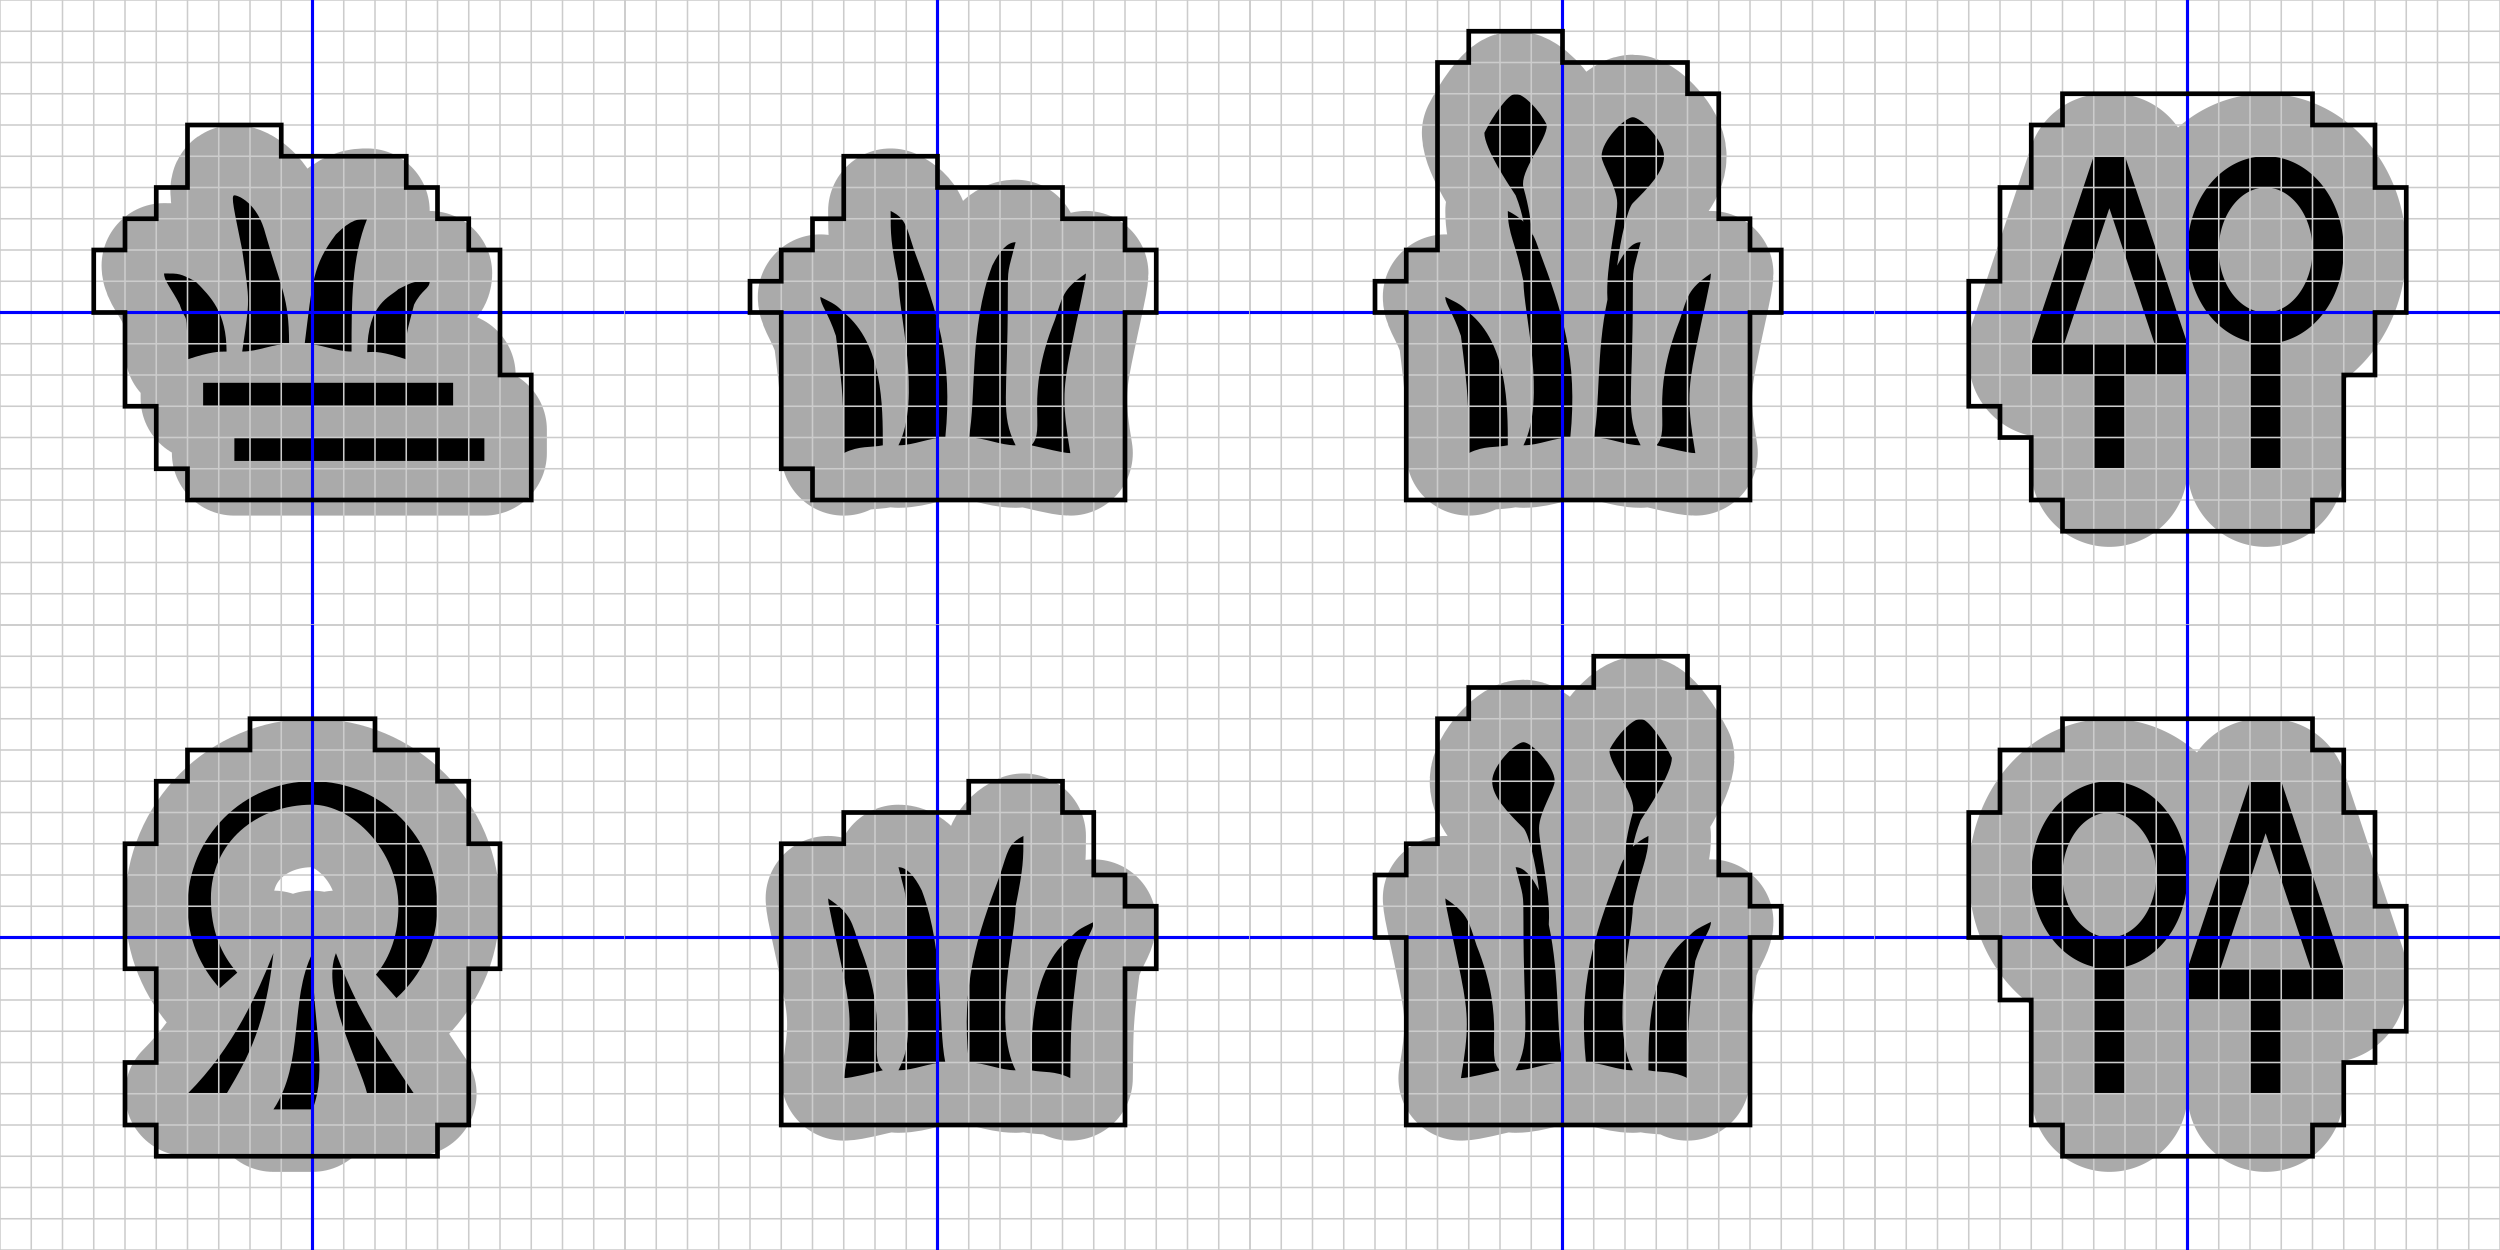 <?xml version="1.0" encoding="UTF-8"?>
<svg xmlns="http://www.w3.org/2000/svg" xmlns:xlink="http://www.w3.org/1999/xlink" width="800" height="400" viewBox="0 0 80 40">
<defs>
  <g id="grid">
    <path d="m-10,-10 v20 m1,0 v-20 m1,0 v20 m1,0 v-20 m1,0 v20 m1,0 v-20 m1,0 v20 m1,0 v-20 m1,0 v20 m1,0 v-20 m1,0 v20 m1,0 v-20 m1,0 v20 m1,0 v-20 m1,0 v20 m1,0 v-20 m1,0 v20 m1,0 v-20 m1,0 v20 m1,0 v-20 m1,0 v20" stroke-width=".05" stroke="#ccc" fill="none"/>
    <path d="m-10,-10 h20 m0,1 h-20 m0,1 h20 m0,1 h-20 m0,1 h20 m0,1 h-20 m0,1 h20 m0,1 h-20 m0,1 h20 m0,1 h-20 m0,1 h20 m0,1 h-20 m0,1 h20 m0,1 h-20 m0,1 h20 m0,1 h-20 m0,1 h20 m0,1 h-20 m0,1 h20 m0,1 h-20 m0,1 h20" stroke-width=".05" stroke="#ccc" fill="none"/>
    <path d="m0,-10 v20 m-10,-10 h20" stroke-width=".1" stroke="blue" fill="none"/>
  </g>
</defs>
<g id="bog" transform="translate(10,10)">
  <path d="m-3.5,2 h8 v0.75 h-8 z m1,1.75 h8 v0.75 h-8 z m-2.25,-5.25 c0,.25 .25,.5 .5,1 .236,.7 .225,-.01 .25,1.75 .75,-.25 1,-.25 1.25,-.25 0,-1.25 -.5,-1.75 -1,-2.25 -.5,-.25 -.5,-.25 -1,-.25 z m2.25,-2.5 c-0.125,0 0,.5 .25,1.75 .25,1.75 .25,1.5 0,3.25 .5,0 1,-.25 1.5,-.25 0,-1.5 -.25,-1.75 -.75,-3.5 -.25,-1 -.875,-1.25 -1,-1.25 z m4.25,.75 c-0.25,0 -.5,0 -1,.5 -.75,1 -.75,1.5 -1,3.5 .5,0 1,.25 1.5,.25 -.001,-1.62 0,-3 .5,-4.25 z m2,2 c0,.25 -.25,.25 -.5,.75 -.25,1 -.25,.75 -.25,1.75 -.75,-.25 -1,-.25 -1.25,-.23 .011,-1.59 .75,-1.77 1,-2.02 .5,-.25 .5,-.25 1,-.25 z" stroke="#aaa" stroke-width="4" stroke-linejoin="round"/>
  <path d="m-3.5,2.25 h8 v0.75 h-8 z m1,1.75 h8 v0.75 h-8 z m-2.25,-5.25 c0,.25 .25,.5 .5,1 .236,.7 .225,-.01 .25,1.75 .75,-.25 1,-.25 1.25,-.25 0,-1.25 -.5,-1.75 -1,-2.25 -.5,-.25 -.5,-.25 -1,-.25 z m2.25,-2.5 c-0.125,0 0,.5 .25,1.75 .25,1.75 .25,1.5 0,3.25 .5,0 1,-.25 1.5,-.25 0,-1.5 -.25,-1.75 -.75,-3.5 -.25,-1 -.875,-1.25 -1,-1.25 z m4.25,.75 c-0.25,0 -.5,0 -1,.5 -.75,1 -.75,1.5 -1,3.5 .5,0 1,.25 1.5,.25 -.001,-1.62 0,-3 .5,-4.25 z m2,2 c0,.25 -.25,.25 -.5,.75 -.25,1 -.25,.75 -.25,1.75 -.75,-.25 -1,-.25 -1.25,-.23 .011,-1.59 .75,-1.77 1,-2.02 .5,-.25 .5,-.25 1,-.25 z"/>
  <use xlink:href="#grid"/>
  <path d="m-1,-6 v1 h4 v1 h1 v1 h1 v1 h1 v4 h1 v4 h-11 v-1 h-1 v-2 h-1 v-3 h-1 v-2 h1 v-1 h1 v-1 h1 v-2 z" stroke="black" stroke-width=".15" fill="none"/>
</g>
<g id="mangrove" transform="translate(10,30)">
  <path d="m0,-5 c-2.209,0 -4,1.791 -4,4 0,1.025 .398,1.924 1.031,2.625 l0.562,-.5 c-0.516,-.577 -.844,-1.347 -.844,-2.375 0,-1.795 1.455,-3 3.25,-3 1.25,0 2.75,1.455 2.75,3.25 0,.872 -.25,1.624 -.719,2.188 l0.656,.75 c0.801,-.724 1.312,-1.769 1.312,-2.938 0,-2.209 -1.791,-4 -4,-4 z m-1.25,5.5 c-0.25,2.25 -.75,3.25 -1.5,4.5 h-1.25 c1.5,-1.5 2.25,-3.25 2.75,-4.5 z m1.25,0 c0,2.25 .5,3.75 0,5 h-1.25 c1,-1.5 .5,-3.5 1.25,-5 z m0.75,0 c0.75,2 1.5,3 2.5,4.5 h-1.5 c-0.25,-1 -1.5,-3.25 -1,-4.5 z" stroke="#aaa" stroke-width="4" stroke-linejoin="round"/>
  <path d="m0,-5 c-2.209,0 -4,1.791 -4,4 0,1.025 .398,1.924 1.031,2.625 l0.562,-.5 c-0.516,-.577 -.844,-1.347 -.844,-2.375 0,-1.795 1.455,-3 3.25,-3 1.25,0 2.75,1.455 2.75,3.25 0,.872 -.25,1.624 -.719,2.188 l0.656,.75 c0.801,-.724 1.312,-1.769 1.312,-2.938 0,-2.209 -1.791,-4 -4,-4 z m-1.25,5.5 c-0.25,2.25 -.75,3.25 -1.5,4.5 h-1.25 c1.5,-1.5 2.25,-3.25 2.75,-4.5 z m1.25,0 c0,2.25 .5,3.75 0,5 h-1.25 c1,-1.5 .5,-3.5 1.25,-5 z m0.75,0 c0.75,2 1.5,3 2.5,4.5 h-1.5 c-0.25,-1 -1.5,-3.25 -1,-4.5 z"/>
  <use xlink:href="#grid"/>
  <path d="m2,-7 v1 h2 v1 h1 v2 h1 v4 h-1 v5 h-1 v1 h-9 v-1 h-1 v-2 h1 v-3 h-1 v-4 h1 v-2 h1 v-1 h2 v-1 z" stroke="black" stroke-width=".15" fill="none"/>
</g>
<g id="marsh1" transform="translate(30,10)">
  <path d="m4.75,-1.25 c0,.25 -.25,1.25 -.5,2.5 s-.25,1.75 0,3.25 c-.25,0 -.866,-.17 -1.25,-.25 .5,-.5 -.25,-1.5 .75,-4 .25,-.75 .25,-1 1,-1.5 z m-8.5,.75 c0,.25 .25,.5 .5,1.25 .25,2 .225,1.99 .25,3.75 .5,-.25 .866,-.17 1.25,-.25 0,-1.25 0,-3.25 -1.25,-4.25 -.25,-.25 -.25,-.25 -.75,-.5 z m6.25,-1.75 c-.25,0 -.5,.25 -.75,.75 -.75,2 -.5,4.25 -.75,5.5 .5,0 1,.25 1.5,.25 -.5,-1 -.25,-1.5 -.25,-4.75 0,-1 0,-.75 .25,-1.75 z m-4,-1 c0,.75 0,1 .25,2.25 0,1 .75,3.75 0,5.25 .5,0 1,-.25 1.5,-.25 .25,-2.5 -.25,-4 -1,-6 -.25,-.75 -.25,-1 -.75,-1.25 z" stroke="#aaa" stroke-width="4" stroke-linejoin="round"/>
  <path d="m4.75,-1.25 c0,.25 -.25,1.25 -.5,2.5 s-.25,1.75 0,3.25 c-.25,0 -.866,-.17 -1.25,-.25 .5,-.5 -.25,-1.5 .75,-4 .25,-.75 .25,-1 1,-1.5 z m-8.5,.75 c0,.25 .25,.5 .5,1.25 .25,2 .225,1.99 .25,3.75 .5,-.25 .866,-.17 1.25,-.25 0,-1.25 0,-3.25 -1.25,-4.25 -.25,-.25 -.25,-.25 -.75,-.5 z m6.25,-1.75 c-.25,0 -.5,.25 -.75,.75 -.75,2 -.5,4.25 -.75,5.5 .5,0 1,.25 1.5,.25 -.5,-1 -.25,-1.5 -.25,-4.75 0,-1 0,-.75 .25,-1.75 z m-4,-1 c0,.75 0,1 .25,2.25 0,1 .75,3.75 0,5.25 .5,0 1,-.25 1.5,-.25 .25,-2.5 -.25,-4 -1,-6 -.25,-.75 -.25,-1 -.75,-1.25 z"/>
  <use xlink:href="#grid"/>
  <path d="m0,-5 v1 h4 v1 h2 v1 h1 v2 h-1 v6 h-10 v-1 h-1 v-5 h-1 v-1 h1 v-1 h1 v-1 h1 v-2 z" stroke="black" stroke-width=".15" fill="none"/>
</g>
<g id="marsh2" transform="translate(30,30)">
  <path d="m-3.5,-1.25 c0,.25 .25,1.25 .5,2.5 s.25,1.75 0,3.25 c.25,0 .866,-.17 1.25,-.25 -.5,-.5 .25,-1.5 -.75,-4 -.25,-.75 -.25,-1 -1,-1.5 z m8.5,.75 c0,.25 -.25,.5 -.5,1.25 -.25,2 -.225,1.99 -.25,3.75 -.5,-.25 -.866,-.17 -1.25,-.25 0,-1.25 0,-3.25 1.25,-4.25 .25,-.25 .25,-.25 .75,-.5 z m-6.25,-1.75 c.25,0 .5,.25 .75,.75 .75,2 .5,4.25 .75,5.5 -.5,0 -1,.25 -1.5,.25 .5,-1 .25,-1.5 .25,-4.75 0,-1 0,-.75 -.25,-1.75 z m4,-1 c0,.75 0,1 -.25,2.25 0,1 -.75,3.75 0,5.25 -.5,0 -1,-.25 -1.5,-.25 -.25,-2.5 .25,-4 1,-6 .25,-.75 .25,-1 .75,-1.25 z" stroke="#aaa" stroke-width="4" stroke-linejoin="round"/>
  <path d="m-3.5,-1.25 c0,.25 .25,1.25 .5,2.5 s.25,1.75 0,3.25 c.25,0 .866,-.17 1.25,-.25 -.5,-.5 .25,-1.5 -.75,-4 -.25,-.75 -.25,-1 -1,-1.5 z m8.5,.75 c0,.25 -.25,.5 -.5,1.25 -.25,2 -.225,1.99 -.25,3.75 -.5,-.25 -.866,-.17 -1.25,-.25 0,-1.25 0,-3.25 1.25,-4.25 .25,-.25 .25,-.25 .75,-.5 z m-6.25,-1.75 c.25,0 .5,.25 .75,.75 .75,2 .5,4.25 .75,5.5 -.5,0 -1,.25 -1.5,.25 .5,-1 .25,-1.5 .25,-4.75 0,-1 0,-.75 -.25,-1.75 z m4,-1 c0,.75 0,1 -.25,2.25 0,1 -.75,3.75 0,5.25 -.5,0 -1,-.25 -1.5,-.25 -.25,-2.5 .25,-4 1,-6 .25,-.75 .25,-1 .75,-1.25 z"/>
  <use xlink:href="#grid"/>
  <path d="m4,-5 v1 h1 v2 h1 v1 h1 v2 h-1 v5 h-11 v-9 h2 v-1 h4 v-1 z" stroke="black" stroke-width=".15" fill="none"/>
</g>
<g id="reed1" transform="translate(50,10)">
  <path d="m-1.5,-7 c-.25,0 -.75,.75 -1,1.25 0,.5 .778,1.667 1,2 .121,.302 .199,.579 .25,.844 -.137,-.135 -.297,-.242 -.5,-.344 0,.75 .25,1 .5,2.25 0,1 .75,3.75 0,5.25 .5,0 1,-.25 1.5,-.25 .25,-2.5 -.25,-4 -1,-6 -.062,-.188 -.121,-.336 -.188,-.469 -.007,-.014 -.024,-.018 -.031,-.031 -.044,-.412 -.101,-.869 -.281,-1.5 -.133,-.534 .75,-1.5 .75,-2 -.25,-.5 -.75,-1 -1,-1 z m3.75,.75 c-.25,0 -1,.75 -1,1.25 0,.25 .5,1 .5,1.5 0,.604 -.375,2.04 -.312,3.062 .001,.01 -.001,.021 0,.031 -.36,1.681 -.232,3.381 -.438,4.407 .5,0 1,.25 1.5,.25 -.5,-1 -.25,-1.5 -.25,-4.75 0,-1 0,-.75 .25,-1.75 -.25,0 -.5,.25 -.75,.75 .104,-.877 .342,-1.842 .5,-2 .5,-.5 1,-1 1,-1.5 s-.75,-1.25 -1,-1.25 z m-6,5.75 c0,.25 .25,.5 .5,1.25 .25,2 .225,1.99 .25,3.75 .5,-.25 .866,-.17 1.25,-.25 0,-1.25 0,-3.25 -1.25,-4.25 -.25,-.25 -.25,-.25 -.75,-.5z m8.5,-.75 c0,.25 -.25,1.25 -.5,2.5 s-.25,1.75 0,3.25 c-.25,0 -.866,-.17 -1.25,-.25 .5,-.5 -.25,-1.5 .75,-4 .25,-.75 .25,-1 1,-1.5 z" stroke="#aaa" stroke-width="4" stroke-linejoin="round"/>
  <path d="m-1.5,-7 c-.25,0 -.75,.75 -1,1.25 0,.5 .778,1.667 1,2 .121,.302 .199,.579 .25,.844 -.137,-.135 -.297,-.242 -.5,-.344 0,.75 .25,1 .5,2.25 0,1 .75,3.75 0,5.25 .5,0 1,-.25 1.5,-.25 .25,-2.5 -.25,-4 -1,-6 -.062,-.188 -.121,-.336 -.188,-.469 -.007,-.014 -.024,-.018 -.031,-.031 -.044,-.412 -.101,-.869 -.281,-1.5 -.133,-.534 .75,-1.5 .75,-2 -.25,-.5 -.75,-1 -1,-1 z m3.75,.75 c-.25,0 -1,.75 -1,1.25 0,.25 .5,1 .5,1.5 0,.604 -.375,2.04 -.312,3.062 .001,.01 -.001,.021 0,.031 -.36,1.681 -.232,3.381 -.438,4.407 .5,0 1,.25 1.5,.25 -.5,-1 -.25,-1.5 -.25,-4.75 0,-1 0,-.75 .25,-1.75 -.25,0 -.5,.25 -.75,.75 .104,-.877 .342,-1.842 .5,-2 .5,-.5 1,-1 1,-1.5 s-.75,-1.25 -1,-1.25 z m-6,5.75 c0,.25 .25,.5 .5,1.25 .25,2 .225,1.99 .25,3.75 .5,-.25 .866,-.17 1.25,-.25 0,-1.25 0,-3.25 -1.25,-4.25 -.25,-.25 -.25,-.25 -.75,-.5z m8.5,-.75 c0,.25 -.25,1.25 -.5,2.5 s-.25,1.75 0,3.25 c-.25,0 -.866,-.17 -1.25,-.25 .5,-.5 -.25,-1.5 .75,-4 .25,-.75 .25,-1 1,-1.5 z"/>
  <use xlink:href="#grid"/>
  <path d="m0,-9 v1 h4 v1 h1 v4 h1 v1 h1 v2 h-1 v6 h-11 v-6 h-1 v-1 h1 v-1 h1 v-6 h1 v-1 z" stroke="black" stroke-width=".15" fill="none"/>
</g>
<g id="reed2" transform="translate(50,30)">
  <path d="m2.5,-7 c.25,0 .75,.75 1,1.25 0,.5 -.778,1.667 -1,2 -.121,.302 -.199,.579 -.25,.844 .137,-.135 .297,-.242 .5,-.344 0,.75 -.25,1 -.5,2.25 0,1 -.75,3.75 0,5.25 -.5,0 -1,-.25 -1.5,-.25 -.25,-2.5 .25,-4 1,-6 .062,-.188 .121,-.336 .188,-.469 .007,-.014 .024,-.018 .031,-.031 .044,-.412 .101,-.869 .281,-1.5 .133,-.534 -.75,-1.5 -.75,-2 .25,-.5 .75,-1 1,-1 z m-3.75,.75 c.25,0 1,.75 1,1.25 0,.25 -.5,1 -.5,1.5 0,.604 .375,2.04 .312,3.062 .001,.01 .001,.021 0,.031 .36,1.681 .232,3.381 .438,4.407 -.5,0 -1,.25 -1.5,.25 .5,-1 .25,-1.5 .25,-4.75 0,-1 0,-.75 -.25,-1.75 .25,0 .5,.25 .75,.75 -.104,-.877 -.342,-1.842 -.5,-2 -.5,-.5 -1,-1 -1,-1.5 s.75,-1.25 1,-1.25 z m6,5.75 c0,.25 -.25,.5 -.5,1.25 -.25,2 -.225,1.99 -.25,3.75 -.5,-.25 -.866,-.17 -1.25,-.25 0,-1.25 0,-3.25 1.25,-4.25 .25,-.25 .25,-.25 .75,-.5 z m-8.5,-.75 c0,.25 .25,1.25 .5,2.5 s.25,1.75 0,3.25 c.25,0 .866,-.17 1.25,-.25 -.5,-.5 .25,-1.5 -.75,-4 -.25,-.75 -.25,-1 -1,-1.5 z" stroke="#aaa" stroke-width="4" stroke-linejoin="round"/>
  <path d="m2.5,-7 c.25,0 .75,.75 1,1.25 0,.5 -.778,1.667 -1,2 -.121,.302 -.199,.579 -.25,.844 .137,-.135 .297,-.242 .5,-.344 0,.75 -.25,1 -.5,2.25 0,1 -.75,3.75 0,5.25 -.5,0 -1,-.25 -1.5,-.25 -.25,-2.5 .25,-4 1,-6 .062,-.188 .121,-.336 .188,-.469 .007,-.014 .024,-.018 .031,-.031 .044,-.412 .101,-.869 .281,-1.5 .133,-.534 -.75,-1.5 -.75,-2 .25,-.5 .75,-1 1,-1 z m-3.75,.75 c.25,0 1,.75 1,1.25 0,.25 -.5,1 -.5,1.5 0,.604 .375,2.04 .312,3.062 .001,.01 .001,.021 0,.031 .36,1.681 .232,3.381 .438,4.407 -.5,0 -1,.25 -1.5,.25 .5,-1 .25,-1.5 .25,-4.75 0,-1 0,-.75 -.25,-1.75 .25,0 .5,.25 .75,.75 -.104,-.877 -.342,-1.842 -.5,-2 -.5,-.5 -1,-1 -1,-1.5 s.75,-1.25 1,-1.25 z m6,5.75 c0,.25 -.25,.5 -.5,1.25 -.25,2 -.225,1.99 -.25,3.75 -.5,-.25 -.866,-.17 -1.25,-.25 0,-1.25 0,-3.25 1.25,-4.25 .25,-.25 .25,-.25 .75,-.5 z m-8.5,-.75 c0,.25 .25,1.25 .5,2.5 s.25,1.75 0,3.25 c.25,0 .866,-.17 1.25,-.25 -.5,-.5 .25,-1.5 -.75,-4 -.25,-.75 -.25,-1 -1,-1.5 z"/>
  <use xlink:href="#grid"/>
  <path d="m1,-9 v1 h-4 v1 h-1 v4 h-1 v1 h-1 v2 h1 v6 h11 v-6 h1 v-1 h-1 v-1 h-1 v-6 h-1 v-1 z" stroke="black" stroke-width=".15" fill="none"/>
</g>
<g id="swamp1" transform="translate(70,10)">
  <path d="m-2.5,5 v-3.5 m-2,0 v-.419 l1.86,-5.581 h.279 l1.86,5.581 v.419 z m7,3.5 v-4.5 a2,2.5 0 0 1 0,-5 2,2.5 0 0 1 0,5" stroke="#aaa" stroke-width="5" stroke-linejoin="round" stroke-linecap="round"/>
  <path d="m-2.5,5 v-3.5 m-2,0 v-.419 l1.86,-5.581 h.279 l1.86,5.581 v.419 z m7,3.5 v-4.5 a2,2.5 0 0 1 0,-5 2,2.5 0 0 1 0,5" stroke-width="1" stroke="black" fill="none"/>
  <use xlink:href="#grid"/>
  <path d="m4,-7 v1 h2 v2 h1 v4 h-1 v2 h-1 v4 h-1 v1 h-8 v-1 h-1 v-2 h-1 v-1 h-1 v-4 h1 v-3 h1 v-2 h1 v-1 z" stroke="black" stroke-width=".15" fill="none"/>
</g>
<g id="swamp2" transform="translate(70,30)">
  <path d="m2.5,5 v-3.5 m-2,0 v-.419 l1.86,-5.581 h.279 l1.86,5.581 v.419 z m-3,3.5 v-4.5 a2,2.5 0 0 1 0,-5 2,2.5 0 0 1 0,5" stroke="#aaa" stroke-width="5" stroke-linejoin="round" stroke-linecap="round"/>
  <path d="m2.5,5 v-3.5 m-2,0 v-.419 l1.86,-5.581 h.279 l1.86,5.581 v.419 z m-3,3.5 v-4.5 a2,2.5 0 0 1 0,-5 2,2.5 0 0 1 0,5" stroke-width="1" stroke="black" fill="none"/>
  <use xlink:href="#grid"/>
  <path d="m-4,-7 v1 h-2 v2 h-1 v4 h1 v2 h1 v4 h1 v1 h8 v-1 h1 v-2 h1 v-1 h1 v-4 h-1 v-3 h-1 v-2 h-1 v-1 z" stroke="black" stroke-width=".15" fill="none"/>
</g>
</svg>

